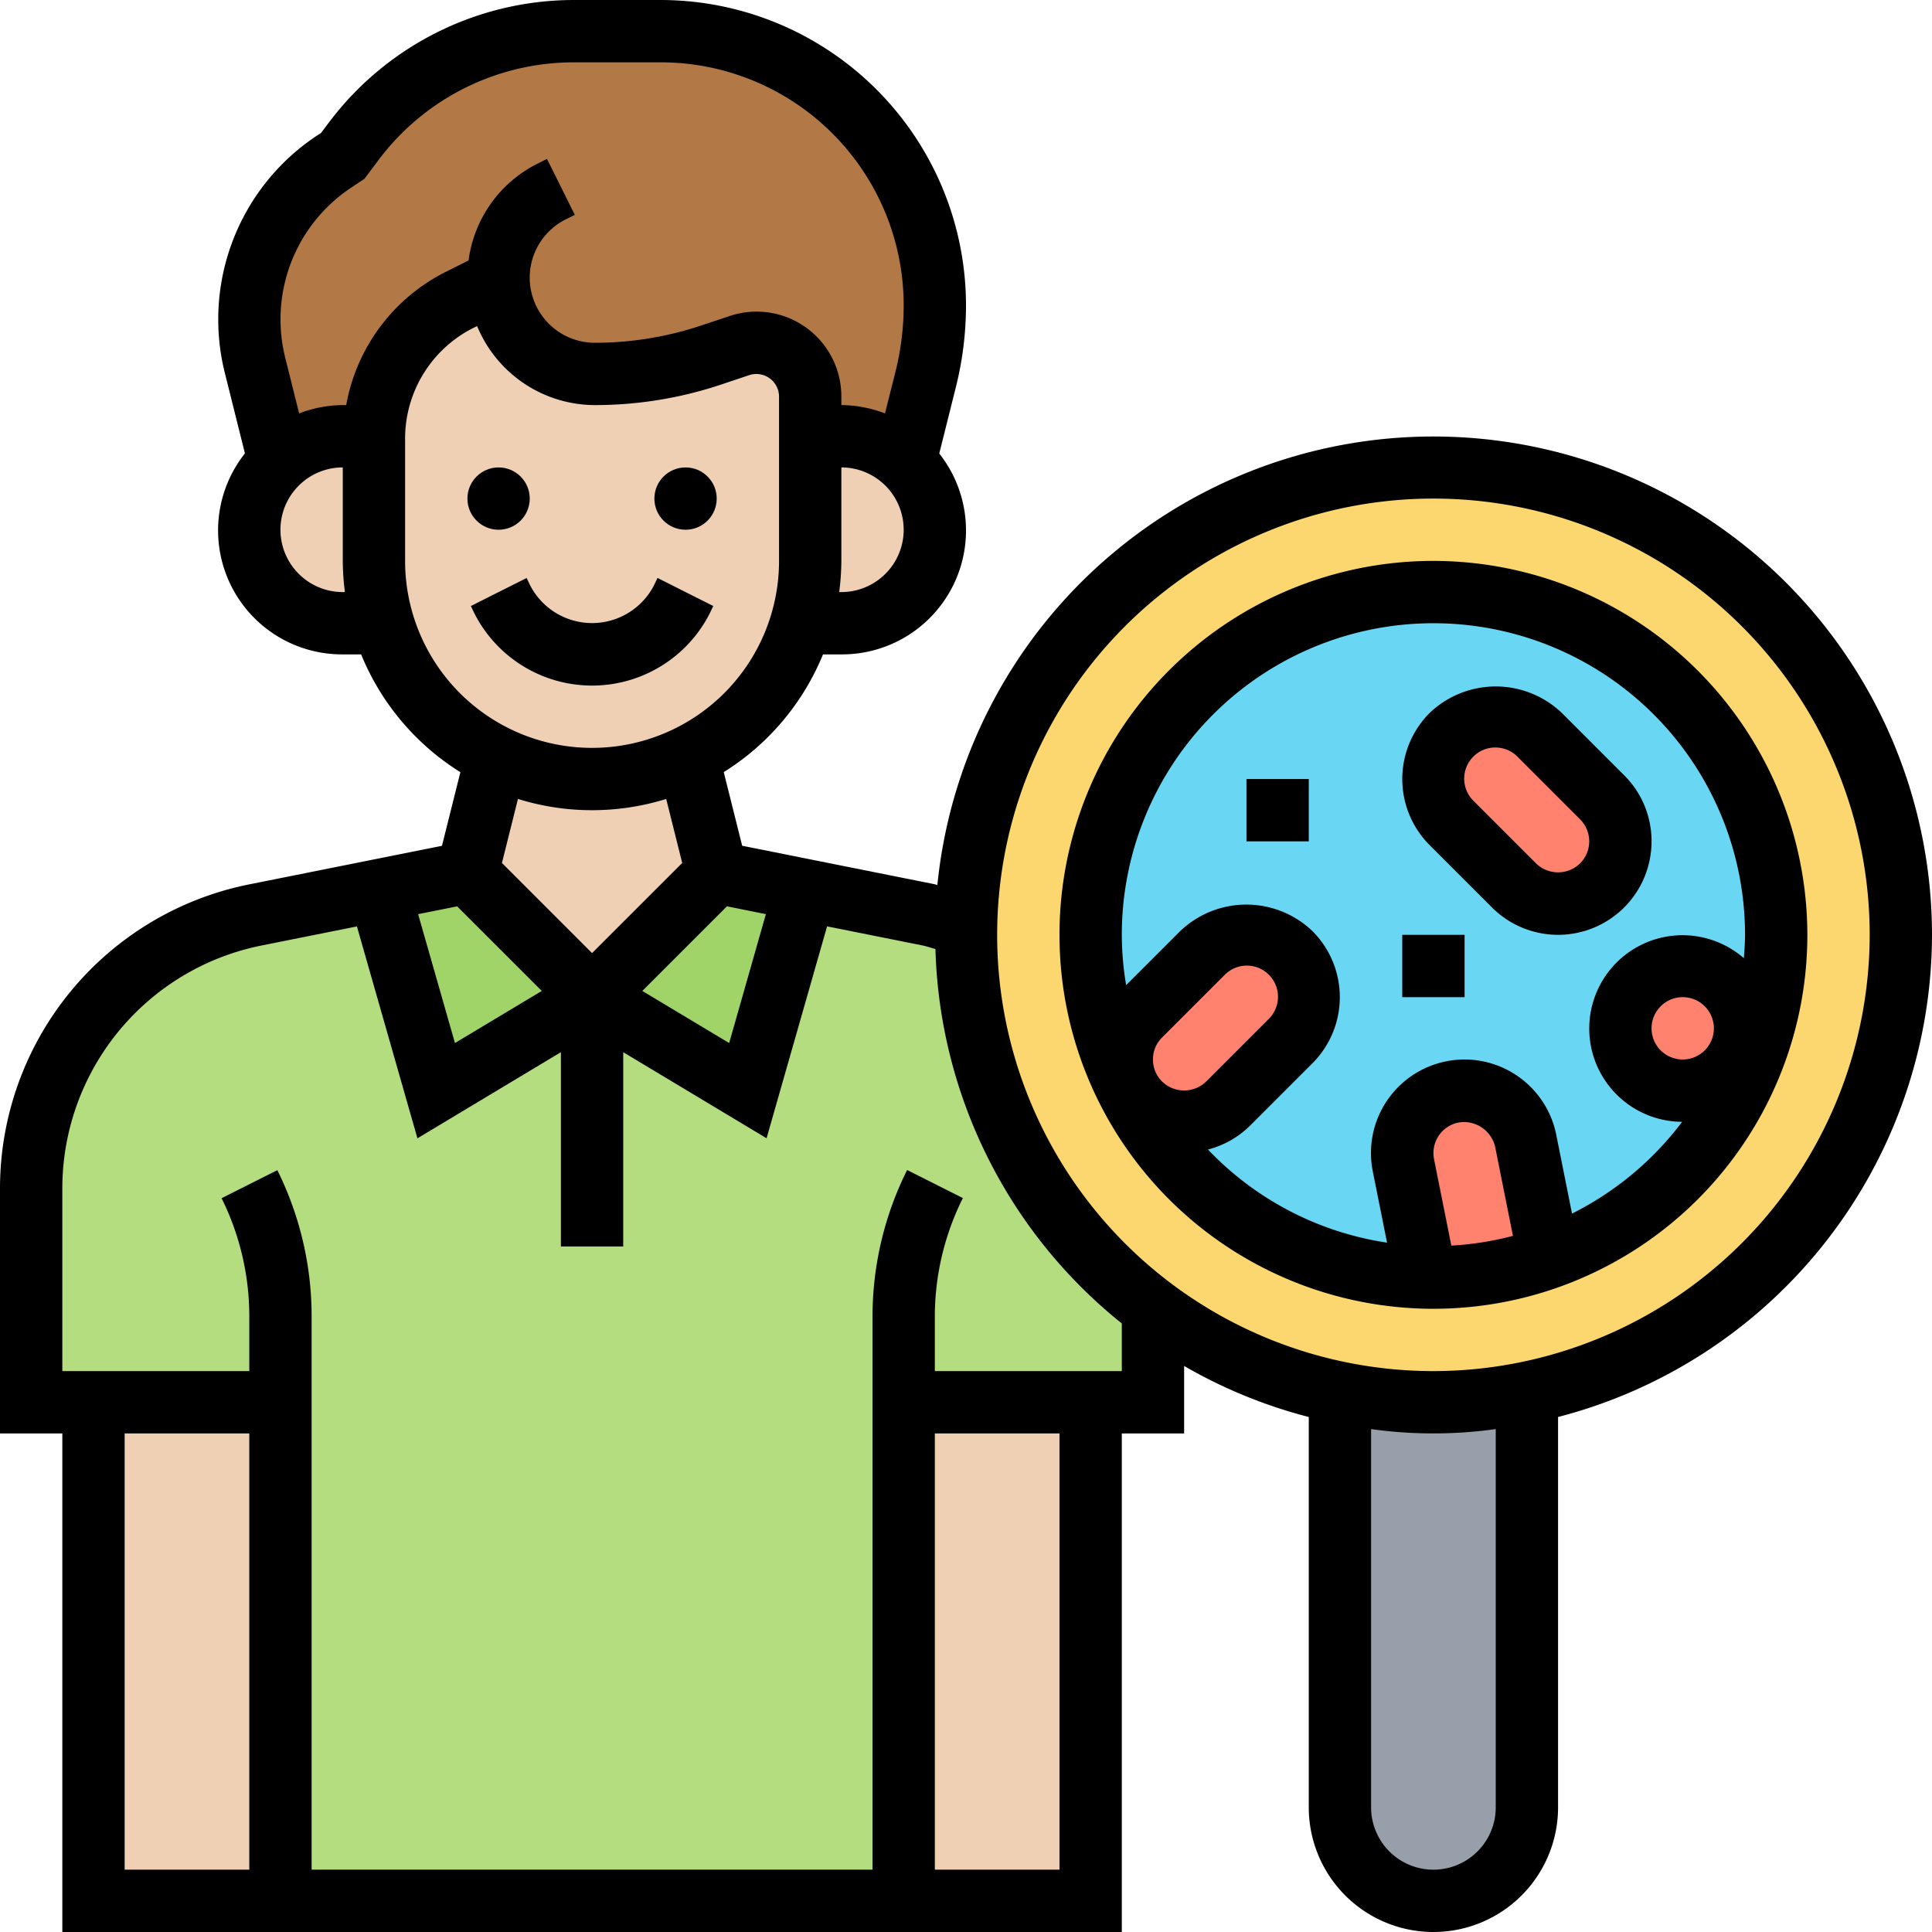 <svg xmlns="http://www.w3.org/2000/svg" width="62" height="62" viewBox="0 0 62 62">
  <g id="Grupo_1112432" data-name="Grupo 1112432" transform="translate(-1 -1)">
    <g id="Grupo_1112430" data-name="Grupo 1112430">
      <g id="Grupo_1112413" data-name="Grupo 1112413">
        <path id="Trazado_903663" data-name="Trazado 903663" d="M32,31a15,15,0,0,0,6,12v3H30V62H10V46H2V39.14a8.955,8.955,0,0,1,7.2-8.78l3.96-.79L15,36l5-3,5,3,1.84-6.43,3.96.79a8.187,8.187,0,0,1,1.2.33h.01c-.01.1-.01.21-.01.31Z" fill="#b4dd7f"/>
      </g>
      <g id="Grupo_1112414" data-name="Grupo 1112414">
        <path id="Trazado_903664" data-name="Trazado 903664" d="M26.84,29.57,25,36l-5-3,4-4Z" fill="#a0d468"/>
      </g>
      <g id="Grupo_1112415" data-name="Grupo 1112415">
        <path id="Trazado_903665" data-name="Trazado 903665" d="M20,33l-5,3-1.84-6.43L16,29Z" fill="#a0d468"/>
      </g>
      <g id="Grupo_1112416" data-name="Grupo 1112416">
        <path id="Trazado_903666" data-name="Trazado 903666" d="M17.01,10H17l-1.24.62A5,5,0,0,0,13,15H12a2.975,2.975,0,0,0-2.05.81l-.77-3.08A6.18,6.18,0,0,1,9,11.25,6.064,6.064,0,0,1,11.71,6.2L12,6l.36-.48A8.785,8.785,0,0,1,19.4,2h2.81A8.809,8.809,0,0,1,31,10.79a10,10,0,0,1-.29,2.38l-.66,2.64A2.975,2.975,0,0,0,28,15H27V13.72A1.72,1.72,0,0,0,25.28,12a1.611,1.611,0,0,0-.54.09l-.93.31a11.732,11.732,0,0,1-3.72.6,3.092,3.092,0,0,1-2.19-.9,3.166,3.166,0,0,1-.89-2.1Z" fill="#b27946"/>
      </g>
      <g id="Grupo_1112417" data-name="Grupo 1112417">
        <path id="Trazado_903667" data-name="Trazado 903667" d="M50,45.7V59a3,3,0,0,1-6,0V45.7a15.15,15.15,0,0,0,6,0Z" fill="#969faa"/>
      </g>
      <g id="Grupo_1112418" data-name="Grupo 1112418">
        <path id="Trazado_903668" data-name="Trazado 903668" d="M4,46h6V62H4Z" fill="#f0d0b4"/>
      </g>
      <g id="Grupo_1112419" data-name="Grupo 1112419">
        <path id="Trazado_903669" data-name="Trazado 903669" d="M30,46h6V62H30Z" fill="#f0d0b4"/>
      </g>
      <g id="Grupo_1112420" data-name="Grupo 1112420">
        <path id="Trazado_903670" data-name="Trazado 903670" d="M23.07,25.29,24,29l-4,4-4-4,.93-3.71a6.992,6.992,0,0,0,6.14,0Z" fill="#f0d0b4"/>
      </g>
      <g id="Grupo_1112421" data-name="Grupo 1112421">
        <path id="Trazado_903671" data-name="Trazado 903671" d="M30.05,15.81A3,3,0,0,1,28,21H26.71A6.908,6.908,0,0,0,27,19V15h1a2.975,2.975,0,0,1,2.05.81Z" fill="#f0d0b4"/>
      </g>
      <g id="Grupo_1112422" data-name="Grupo 1112422">
        <path id="Trazado_903672" data-name="Trazado 903672" d="M27,15v4a6.908,6.908,0,0,1-.29,2,7,7,0,0,1-3.64,4.29,6.992,6.992,0,0,1-6.14,0A6.986,6.986,0,0,1,13,19V15a5,5,0,0,1,2.76-4.38L17,10h.01a3.166,3.166,0,0,0,.89,2.1,3.092,3.092,0,0,0,2.19.9,11.732,11.732,0,0,0,3.72-.6l.93-.31a1.611,1.611,0,0,1,.54-.09A1.72,1.72,0,0,1,27,13.72Z" fill="#f0d0b4"/>
      </g>
      <g id="Grupo_1112423" data-name="Grupo 1112423">
        <path id="Trazado_903673" data-name="Trazado 903673" d="M13.29,21H12a3,3,0,0,1,0-6h1v4A6.908,6.908,0,0,0,13.29,21Z" fill="#f0d0b4"/>
      </g>
      <g id="Grupo_1112424" data-name="Grupo 1112424">
        <path id="Trazado_903674" data-name="Trazado 903674" d="M47,16a15,15,0,0,1,3,29.7A14.987,14.987,0,0,1,38,43a15,15,0,0,1-6-12c0-.1,0-.21.01-.31A14.992,14.992,0,0,1,47,16Z" fill="#fcd770"/>
      </g>
      <g id="Grupo_1112425" data-name="Grupo 1112425">
        <circle id="Elipse_14881" data-name="Elipse 14881" cx="11" cy="11" r="11" transform="translate(36 20)" fill="#69d6f4"/>
      </g>
      <g id="Grupo_1112426" data-name="Grupo 1112426">
        <circle id="Elipse_14882" data-name="Elipse 14882" cx="2" cy="2" r="2" transform="translate(53 32)" fill="#ff826e"/>
      </g>
      <g id="Grupo_1112427" data-name="Grupo 1112427">
        <path id="Trazado_903675" data-name="Trazado 903675" d="M52.41,26.59a1.994,1.994,0,1,1-2.82,2.82l-2-2a1.994,1.994,0,1,1,2.82-2.82Z" fill="#ff826e"/>
      </g>
      <g id="Grupo_1112428" data-name="Grupo 1112428">
        <path id="Trazado_903676" data-name="Trazado 903676" d="M42.41,31.59a1.98,1.98,0,0,1,0,2.82l-2,2a1.994,1.994,0,1,1-2.82-2.82l2-2a1.98,1.98,0,0,1,2.82,0Z" fill="#ff826e"/>
      </g>
      <g id="Grupo_1112429" data-name="Grupo 1112429">
        <path id="Trazado_903677" data-name="Trazado 903677" d="M49.96,37.61l.75,3.75A11.121,11.121,0,0,1,47,42h-.24l-.72-3.61a2,2,0,0,1,1.57-2.35A1.666,1.666,0,0,1,48,36a2,2,0,0,1,1.96,1.61Z" fill="#ff826e"/>
      </g>
    </g>
    <g id="Grupo_1112431" data-name="Grupo 1112431">
      <circle id="Elipse_14883" data-name="Elipse 14883" cx="1" cy="1" r="1" transform="translate(16 16)"/>
      <circle id="Elipse_14884" data-name="Elipse 14884" cx="1" cy="1" r="1" transform="translate(22 16)"/>
      <path id="Trazado_903678" data-name="Trazado 903678" d="M23.789,20.658l.1-.211-1.789-.9-.1.212a2.236,2.236,0,0,1-4,0l-.1-.211-1.789.9.1.211a4.236,4.236,0,0,0,7.578,0Z"/>
      <path id="Trazado_903679" data-name="Trazado 903679" d="M47,19A12,12,0,1,0,59,31,12.013,12.013,0,0,0,47,19ZM38,35a.982.982,0,0,1,.293-.707l2-2a1,1,0,1,1,1.414,1.414l-2,2a1.014,1.014,0,0,1-1.414,0A.982.982,0,0,1,38,35Zm9.02,3.2a1,1,0,0,1,.791-1.178,1.029,1.029,0,0,1,1.171.786l.57,2.852a9.908,9.908,0,0,1-1.977.313Zm4.428,1.746-.506-2.529A3.005,3.005,0,0,0,48,35a2.962,2.962,0,0,0-.594.06,3,3,0,0,0-2.352,3.53l.458,2.288a9.971,9.971,0,0,1-5.747-2.989,2.977,2.977,0,0,0,1.352-.767l2-2a3,3,0,0,0,0-4.243,3.072,3.072,0,0,0-4.242,0l-1.736,1.736A9.886,9.886,0,0,1,37,31a10,10,0,0,1,20,0c0,.253-.019.5-.038.749A2.994,2.994,0,1,0,54.982,37a10.053,10.053,0,0,1-3.534,2.945ZM55,35a1,1,0,1,1,1-1A1,1,0,0,1,55,35Z"/>
      <path id="Trazado_903680" data-name="Trazado 903680" d="M63,31a16,16,0,0,0-31.919-1.6c-.028-.006-.055-.017-.083-.023l-6.181-1.236-.591-2.363A8.038,8.038,0,0,0,27.411,22H28a3.978,3.978,0,0,0,3.142-6.446l.536-2.142A10.807,10.807,0,0,0,32,10.794,9.806,9.806,0,0,0,22.206,1H19.4a9.842,9.842,0,0,0-7.835,3.918l-.259.345-.152.1a7.076,7.076,0,0,0-2.94,7.6l.646,2.587A3.978,3.978,0,0,0,12,22h.589a8.038,8.038,0,0,0,3.185,3.78l-.591,2.363L9,29.38a9.952,9.952,0,0,0-8,9.762V47H3V63H37V47h2V44.835a15.881,15.881,0,0,0,4,1.638V59a4,4,0,0,0,8,0V46.473A16.014,16.014,0,0,0,63,31Zm-37.422-.664L24.4,34.472,21.612,32.8l2.716-2.716ZM28,20h-.069A8.047,8.047,0,0,0,28,19V16a2,2,0,0,1,0,4ZM12,20a2,2,0,0,1,0-4v3a8.047,8.047,0,0,0,.069,1Zm.11-6H12a3.962,3.962,0,0,0-1.4.267l-.446-1.785A5.073,5.073,0,0,1,12.26,7.028l.437-.291.464-.62A7.834,7.834,0,0,1,19.4,3h2.809A7.8,7.8,0,0,1,30,10.794a8.77,8.77,0,0,1-.263,2.134L29.4,14.267A3.962,3.962,0,0,0,28,14v-.279a2.721,2.721,0,0,0-3.582-2.581l-.922.308A10.779,10.779,0,0,1,20.09,12a2.09,2.09,0,0,1-.936-3.959l.292-.146L18.554,6.1l-.293.146a4.066,4.066,0,0,0-2.225,3.113l-.718.359A5.958,5.958,0,0,0,12.11,14ZM14,19V15.09a3.976,3.976,0,0,1,2.211-3.577l.1-.048A4.1,4.1,0,0,0,20.09,14a12.791,12.791,0,0,0,4.039-.655l.917-.307a.728.728,0,0,1,.954.683V19a6,6,0,0,1-12,0Zm6,8a8,8,0,0,0,2.379-.361l.514,2.055L20,31.586l-2.892-2.892.514-2.055A7.983,7.983,0,0,0,20,27Zm-4.329,3.086L18.387,32.8,15.6,34.472l-1.182-4.136ZM5,47H9V61H5ZM35,61H31V47h4Zm2-16H31V43.236a8.5,8.5,0,0,1,.9-3.789l-1.789-.9A10.521,10.521,0,0,0,29,43.236V61H11V43.236a10.534,10.534,0,0,0-1.1-4.684l-1.789.9A8.518,8.518,0,0,1,9,43.236V45H3V39.142a7.954,7.954,0,0,1,6.395-7.8l3.059-.612,1.942,6.8L19,34.766V41h2V34.766l4.6,2.762,1.942-6.8,3.059.612c.141.028.278.078.418.115A15.968,15.968,0,0,0,37,43.471ZM49,59a2,2,0,0,1-4,0V46.861a14.458,14.458,0,0,0,4,0ZM47,45A14,14,0,1,1,61,31,14.015,14.015,0,0,1,47,45Z"/>
      <path id="Trazado_903681" data-name="Trazado 903681" d="M54,28a2.978,2.978,0,0,0-.879-2.121l-2-2a3.072,3.072,0,0,0-4.242,0,3,3,0,0,0,0,4.242l2,2A3,3,0,0,0,54,28Zm-2.293.707a1.014,1.014,0,0,1-1.414,0l-2-2a1,1,0,1,1,1.414-1.414l2,2a1,1,0,0,1,0,1.414Z"/>
      <path id="Trazado_903682" data-name="Trazado 903682" d="M41,26h2v2H41Z"/>
      <path id="Trazado_903683" data-name="Trazado 903683" d="M46,31h2v2H46Z"/>
    </g>
  </g>
</svg>
